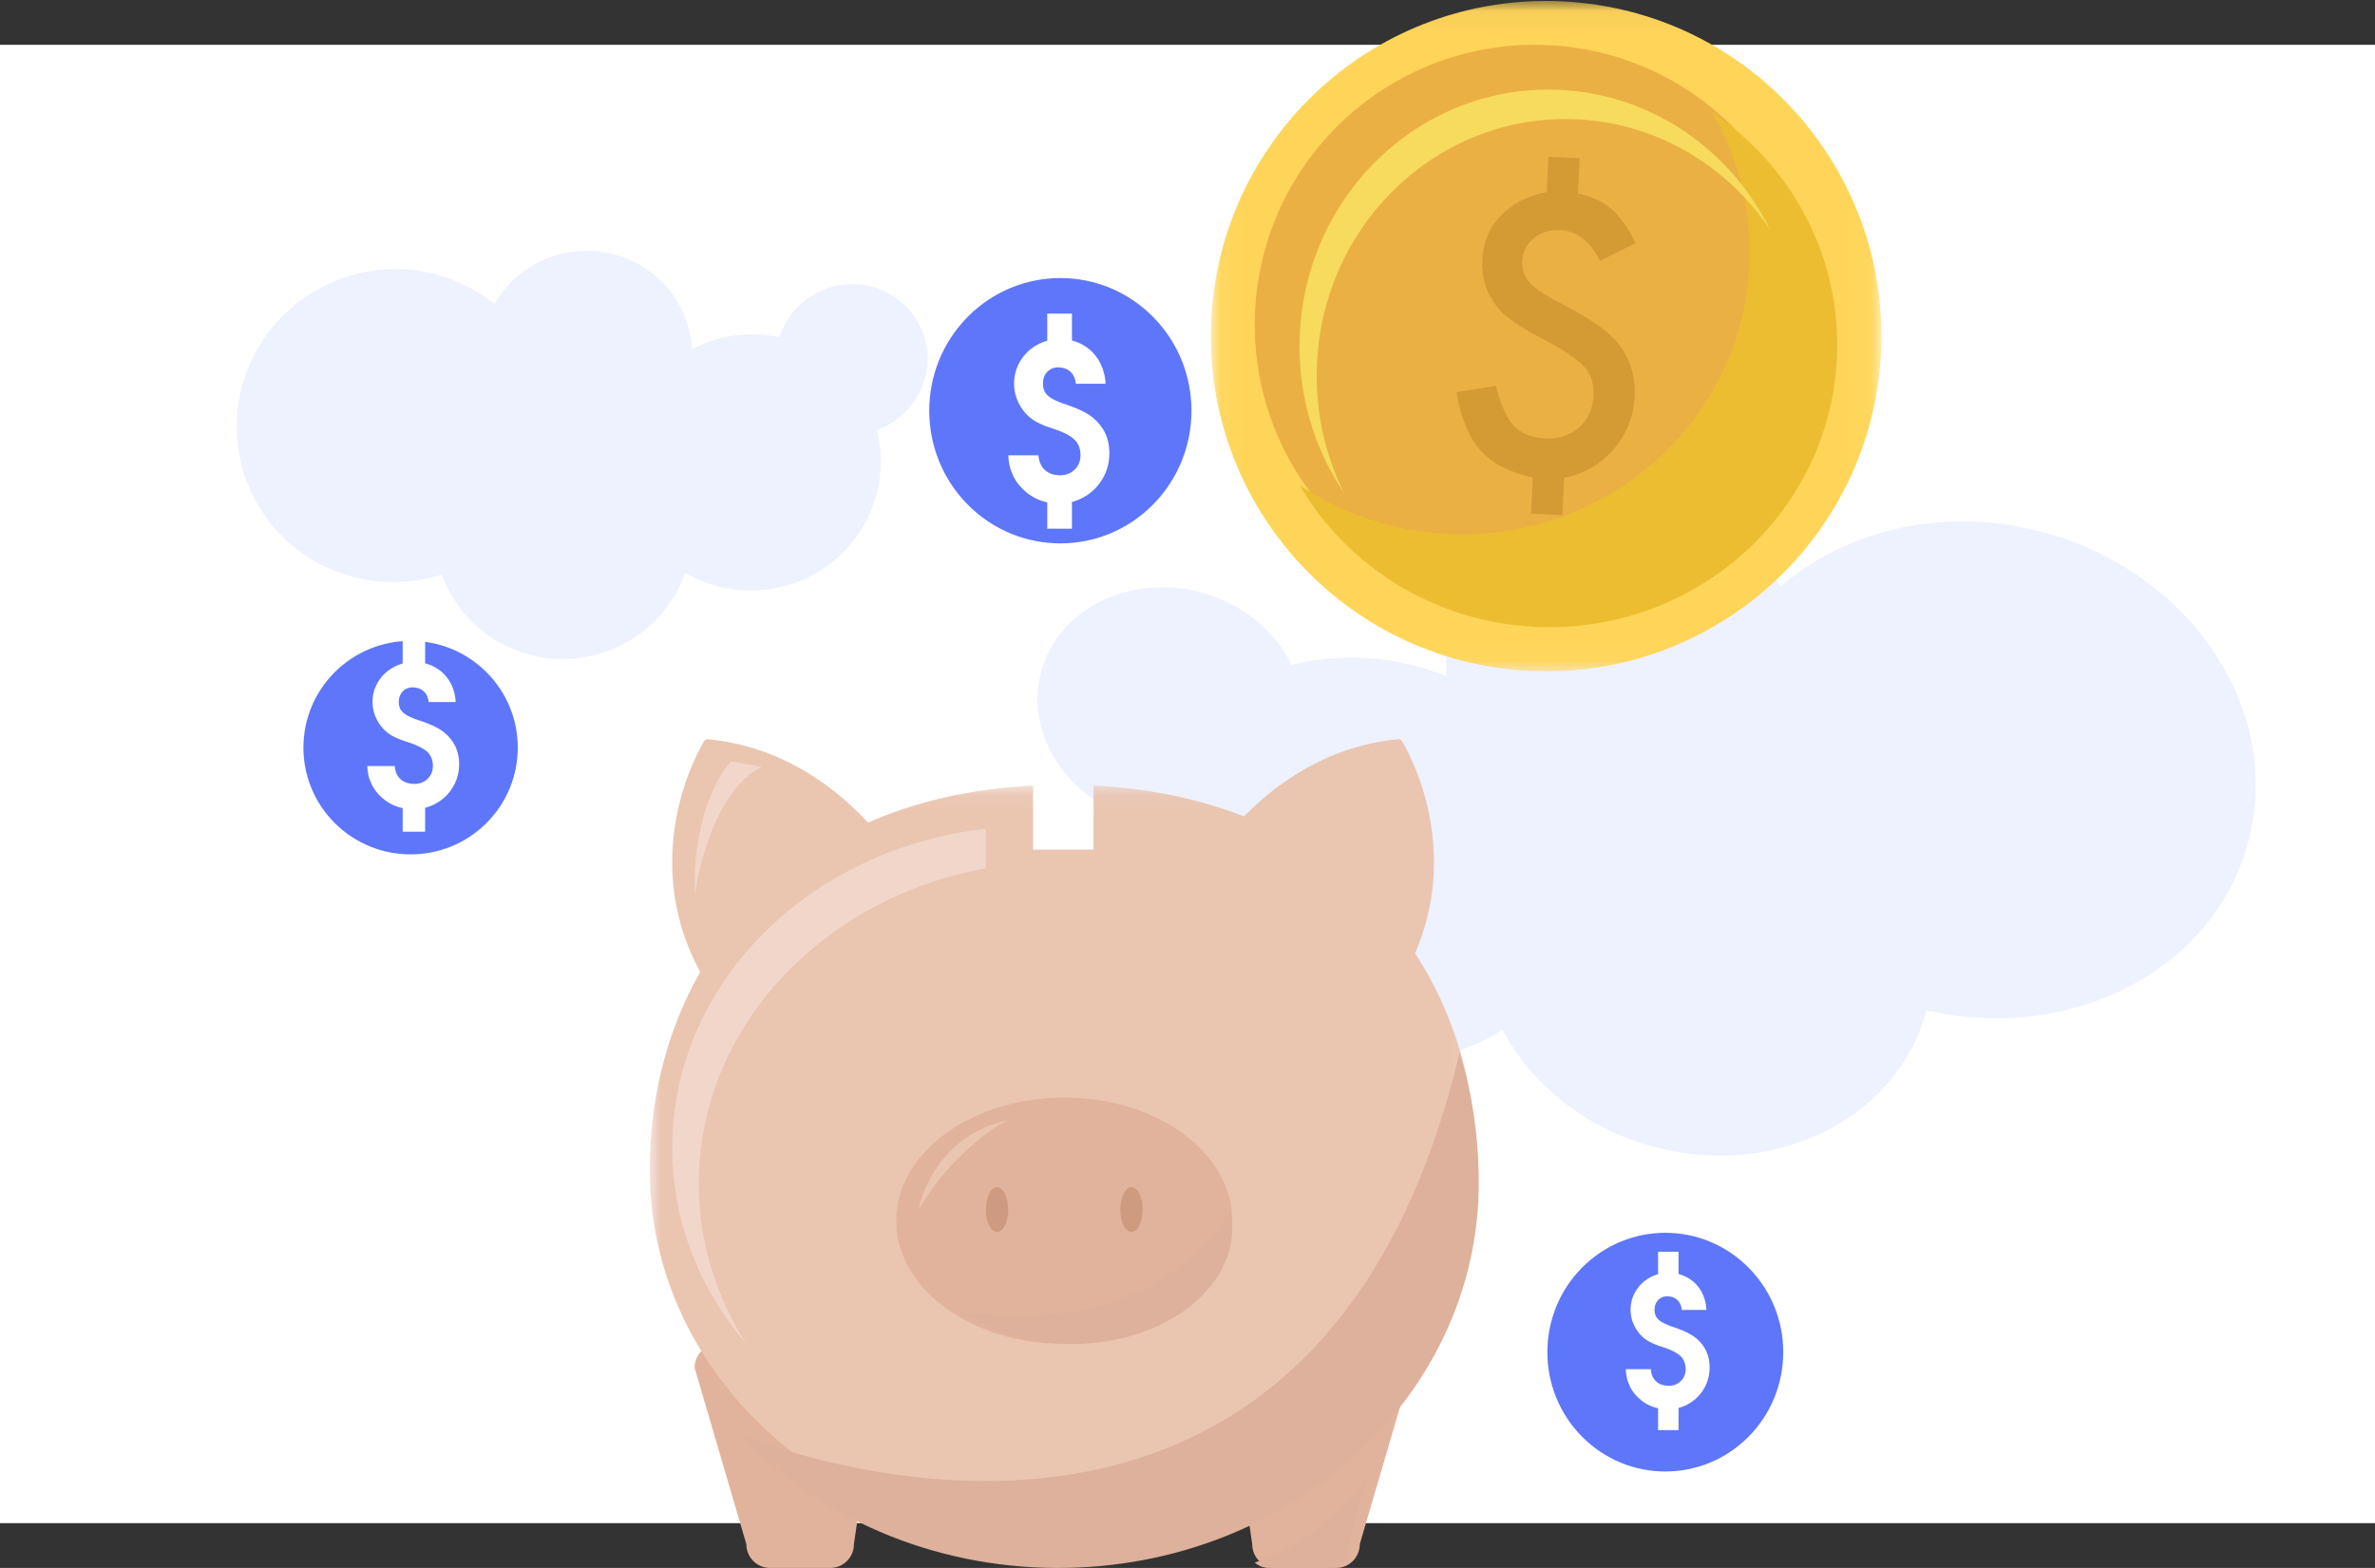 <svg width="106" height="70" viewBox="0 0 106 70" fill="none" xmlns="http://www.w3.org/2000/svg">
<rect x="0" y="0" width="106" height="70" fill="#333333" stroke="none"/>
<rect width="106" height="66" transform="translate(0 2)" fill="white"/>
<path fill-rule="evenodd" clip-rule="evenodd" d="M53.601 26.447C55.472 26.948 56.918 28.185 57.644 29.689C59.39 29.247 61.318 29.229 63.248 29.746C63.702 29.867 64.133 30.022 64.554 30.191C64.51 29.486 64.571 28.77 64.761 28.061C65.816 24.125 70.281 21.9 74.737 23.094C76.72 23.626 78.364 24.747 79.488 26.173C82.417 23.64 86.793 22.585 91.172 23.758C97.806 25.535 101.91 31.73 100.338 37.594C98.806 43.314 92.441 46.592 85.974 45.103C85.97 45.116 85.969 45.13 85.965 45.145C84.68 49.942 79.237 52.654 73.811 51.2C70.742 50.377 68.338 48.4 67.056 45.969C64.732 47.434 61.661 47.944 58.592 47.122C53.486 45.753 50.214 41.183 50.917 36.65C50.9 36.645 50.884 36.643 50.87 36.639C47.684 35.786 45.714 32.814 46.469 29.998C47.223 27.184 50.415 25.593 53.601 26.447Z" fill="#5E76FA" fill-opacity="0.102"/>
<path fill-rule="evenodd" clip-rule="evenodd" d="M36.867 12.892C35.835 13.268 35.098 14.091 34.791 15.057C33.763 14.837 32.66 14.89 31.596 15.277C31.345 15.368 31.111 15.479 30.883 15.599C30.857 15.156 30.77 14.71 30.611 14.271C29.726 11.839 27.016 10.592 24.558 11.487C23.464 11.885 22.606 12.642 22.067 13.572C20.213 12.081 17.638 11.564 15.222 12.444C11.562 13.776 9.665 17.792 10.983 21.415C12.27 24.949 16.138 26.794 19.724 25.648C19.727 25.656 19.729 25.665 19.732 25.673C20.811 28.637 24.113 30.158 27.108 29.068C28.8 28.452 30.031 27.133 30.588 25.568C32.02 26.409 33.81 26.628 35.503 26.012C38.321 24.986 39.86 22.015 39.133 19.198C39.142 19.194 39.15 19.193 39.159 19.189C40.917 18.55 41.828 16.623 41.195 14.883C40.562 13.144 38.625 12.253 36.867 12.892Z" fill="#5E76FA" fill-opacity="0.102"/>
<path fill-rule="evenodd" clip-rule="evenodd" d="M37.056 70H34.367C33.784 70 33.311 69.525 33.311 68.94L31 61.06C31 60.475 31.473 60 32.056 60L37.944 61.786C38.527 61.786 39 62.26 39 62.846L38.111 68.94C38.111 69.525 37.639 70 37.056 70Z" fill="#E2B39C"/>
<path fill-rule="evenodd" clip-rule="evenodd" d="M56.944 70H59.633C60.216 70 60.689 69.525 60.689 68.94L63 61.06C63 60.475 62.527 60 61.944 60L56.056 61.786C55.473 61.786 55 62.26 55 62.846L55.889 68.94C55.889 69.525 56.361 70 56.944 70Z" fill="#E2B39C"/>
<mask id="mask0" mask-type="alpha" maskUnits="userSpaceOnUse" x="29" y="35" width="37" height="34">
<path fill-rule="evenodd" clip-rule="evenodd" d="M29 35.068H65.916V68.918H29V35.068Z" fill="white"/>
</mask>
<g mask="url(#mask0)">
<path fill-rule="evenodd" clip-rule="evenodd" d="M48.807 35.068V37.932H46.109V35.068C34.843 35.641 29 43.388 29 52.248C29 61.455 37.264 68.918 47.458 68.918C57.652 68.918 65.916 61.455 65.916 52.248C65.916 43.388 60.083 35.64 48.807 35.068Z" fill="#EAC5B0"/>
</g>
<path fill-rule="evenodd" clip-rule="evenodd" d="M31.605 33.001C31.535 32.994 31.467 33.026 31.429 33.085C31.392 33.143 27.752 38.97 32.235 44.926C32.271 44.974 32.327 45 32.384 45C32.416 45 32.448 44.992 32.477 44.975L40.908 40.154C40.99 40.107 41.023 40.007 40.984 39.922C40.955 39.859 38.045 33.644 31.605 33.001Z" fill="#EAC5B0"/>
<path fill-rule="evenodd" clip-rule="evenodd" d="M62.571 33.085C62.533 33.026 62.464 32.995 62.396 33.001C55.955 33.644 53.045 39.859 53.016 39.922C52.977 40.007 53.01 40.107 53.092 40.154L61.523 44.975C61.552 44.992 61.584 45 61.616 45C61.673 45 61.729 44.974 61.765 44.926C66.248 38.97 62.608 33.143 62.571 33.085Z" fill="#EAC5B0"/>
<path fill-rule="evenodd" clip-rule="evenodd" d="M55 54.5C55 57.538 51.642 60 47.5 60C43.358 60 40 57.538 40 54.5C40 51.462 43.358 49 47.5 49C51.642 49 55 51.462 55 54.5Z" fill="#E2B39C"/>
<path fill-rule="evenodd" clip-rule="evenodd" d="M44 38.769V37C36.109 37.875 30 43.92 30 51.248C30 54.542 31.236 57.577 33.312 60C31.962 57.893 31.189 55.45 31.189 52.844C31.189 45.889 36.693 40.089 44 38.769Z" fill="#F2D6C9"/>
<path fill-rule="evenodd" clip-rule="evenodd" d="M33 64.026C36.443 67.684 41.539 70 47.225 70C57.594 70 66 62.3 66 52.801C66 50.79 65.712 48.834 65.142 47C58.525 74.926 33 64.026 33 64.026Z" fill="#DDB19B"/>
<path fill-rule="evenodd" clip-rule="evenodd" d="M54.916 54C51.666 59.198 45.92 58.891 43 58.612C44.275 59.473 45.98 60 47.856 60C51.801 60 55 57.671 55 54.798C55 54.526 54.971 54.26 54.916 54Z" fill="#DDB19B"/>
<path fill-rule="evenodd" clip-rule="evenodd" d="M32.625 34C32.625 34 30.891 35.694 31.006 40C31.006 40 31.576 35.456 34 34.233L32.625 34Z" fill="#F2D6C9"/>
<path fill-rule="evenodd" clip-rule="evenodd" d="M41 54C41 54 41.532 50.776 45 50C45 50 42.721 51.083 41 54Z" fill="#EAC5B0"/>
<path fill-rule="evenodd" clip-rule="evenodd" d="M56 69.758C56.173 69.909 56.392 70 56.631 70H59.205C59.763 70 60.215 69.508 60.215 68.9L61 66C59.074 68.43 57.184 69.384 56 69.758Z" fill="#DDB19B"/>
<path fill-rule="evenodd" clip-rule="evenodd" d="M45 54C45 54.552 44.776 55 44.5 55C44.224 55 44 54.552 44 54C44 53.448 44.224 53 44.5 53C44.776 53 45 53.448 45 54Z" fill="#CE9A80"/>
<path fill-rule="evenodd" clip-rule="evenodd" d="M51 54C51 54.552 50.776 55 50.5 55C50.224 55 50 54.552 50 54C50 53.448 50.224 53 50.5 53C50.776 53 51 53.448 51 54Z" fill="#CE9A80"/>
<mask id="mask1" mask-type="alpha" maskUnits="userSpaceOnUse" x="54" y="0" width="30" height="30">
<path fill-rule="evenodd" clip-rule="evenodd" d="M54.042 0.043H83.969V29.97H54.042V0.043Z" fill="white"/>
</mask>
<g mask="url(#mask1)">
<path fill-rule="evenodd" clip-rule="evenodd" d="M54.06 14.272C54.466 6.018 61.486 -0.344 69.74 0.061C77.994 0.467 84.356 7.487 83.951 15.741C83.545 23.995 76.525 30.358 68.271 29.952C60.017 29.546 53.654 22.526 54.06 14.272Z" fill="#FFD559"/>
</g>
<path fill-rule="evenodd" clip-rule="evenodd" d="M56.015 13.886C56.354 6.991 62.218 1.677 69.114 2.015C76.009 2.354 81.324 8.218 80.985 15.114C80.646 22.009 74.782 27.323 67.886 26.985C60.991 26.646 55.676 20.782 56.015 13.886Z" fill="#EBB044"/>
<path fill-rule="evenodd" clip-rule="evenodd" d="M76.403 5C77.583 7.018 78.207 9.38 78.082 11.875C77.734 18.825 71.707 24.181 64.62 23.84C62.159 23.721 59.894 22.93 58 21.658C60.105 25.259 63.98 27.766 68.522 27.985C75.609 28.326 81.636 22.969 81.984 16.02C82.212 11.484 79.963 7.391 76.403 5Z" fill="#EDBD31"/>
<path fill-rule="evenodd" clip-rule="evenodd" d="M58.779 16.218C59.08 9.893 64.291 5.018 70.418 5.329C74 5.511 77.101 7.424 79 10.246C77.248 6.716 73.767 4.223 69.653 4.014C63.526 3.703 58.315 8.578 58.014 14.903C57.889 17.53 58.631 19.994 59.981 22C59.124 20.272 58.68 18.296 58.779 16.218Z" fill="#F7DB5E"/>
<path fill-rule="evenodd" clip-rule="evenodd" d="M70.504 7.069L70.427 8.641C71.048 8.774 71.55 9.008 71.933 9.343C72.315 9.678 72.671 10.181 73 10.851L71.405 11.649C70.98 10.77 70.391 10.312 69.637 10.275C69.17 10.252 68.776 10.371 68.455 10.634C68.133 10.897 67.963 11.237 67.942 11.654C67.924 12.034 68.033 12.356 68.27 12.619C68.502 12.877 68.982 13.193 69.708 13.567C70.336 13.893 70.853 14.196 71.259 14.476C71.666 14.756 71.969 15.022 72.17 15.273C72.738 15.955 72.999 16.759 72.954 17.684C72.91 18.593 72.6 19.382 72.025 20.05C71.455 20.713 70.716 21.143 69.808 21.34L69.727 23L68.334 22.931L68.412 21.319C67.381 21.096 66.605 20.696 66.085 20.118C65.566 19.54 65.204 18.67 65 17.507L66.769 17.225C66.968 18.05 67.232 18.644 67.56 19.009C67.904 19.358 68.376 19.548 68.976 19.578C69.56 19.606 70.057 19.441 70.469 19.081C70.874 18.725 71.091 18.251 71.12 17.657C71.146 17.128 71.005 16.695 70.697 16.358C70.54 16.195 70.306 16.008 69.994 15.796C69.683 15.585 69.283 15.352 68.796 15.098C67.789 14.582 67.133 14.12 66.829 13.714C66.342 13.105 66.119 12.395 66.159 11.582C66.177 11.197 66.256 10.842 66.394 10.516C66.532 10.191 66.723 9.899 66.967 9.64C67.211 9.381 67.508 9.162 67.857 8.98C68.206 8.799 68.599 8.663 69.034 8.572L69.111 7L70.504 7.069Z" fill="#D49A34"/>
<path fill-rule="evenodd" clip-rule="evenodd" d="M21.708 30.006C20.776 29.076 19.55 28.61 18.326 28.61C17.1 28.61 15.877 29.076 14.943 30.006C13.075 31.867 13.075 34.885 14.943 36.747C15.877 37.678 17.1 38.143 18.326 38.143C19.55 38.143 20.776 37.678 21.708 36.747C23.576 34.885 23.576 31.867 21.708 30.006Z" fill="#5E76FA"/>
<path fill-rule="evenodd" clip-rule="evenodd" d="M78.047 56.599C77.022 55.559 75.673 55.038 74.326 55.038C72.977 55.038 71.631 55.559 70.603 56.599C68.548 58.678 68.548 62.052 70.603 64.133C71.631 65.173 72.977 65.694 74.326 65.694C75.673 65.694 77.022 65.173 78.047 64.133C80.103 62.052 80.103 58.678 78.047 56.599Z" fill="#5E76FA"/>
<path fill-rule="evenodd" clip-rule="evenodd" d="M51.463 14.148C50.323 12.992 48.824 12.413 47.326 12.413C45.827 12.413 44.33 12.992 43.187 14.148C40.903 16.46 40.903 20.211 43.187 22.524C44.33 23.68 45.827 24.259 47.326 24.259C48.824 24.259 50.323 23.68 51.463 22.524C53.749 20.211 53.749 16.46 51.463 14.148Z" fill="#5E76FA"/>
<path fill-rule="evenodd" clip-rule="evenodd" d="M19.827 32.7C19.608 32.523 19.287 32.362 18.863 32.215L18.592 32.124C18.538 32.105 18.49 32.085 18.442 32.066C18.226 31.98 18.067 31.89 17.972 31.796C17.856 31.681 17.797 31.529 17.797 31.342C17.797 31.149 17.856 30.991 17.97 30.87C18.086 30.748 18.236 30.686 18.421 30.686C18.428 30.686 18.435 30.688 18.442 30.688C18.631 30.692 18.789 30.75 18.912 30.863C19.041 30.98 19.114 31.14 19.132 31.342H20.338C20.32 31 20.229 30.692 20.067 30.419C19.903 30.146 19.683 29.934 19.405 29.783C19.268 29.708 19.125 29.653 18.974 29.615V28.54H18.442H17.972V29.622H17.973C17.826 29.661 17.686 29.718 17.551 29.794C17.266 29.952 17.04 30.168 16.875 30.442C16.709 30.716 16.627 31.012 16.627 31.333C16.627 31.631 16.7 31.914 16.848 32.181C16.995 32.446 17.193 32.657 17.446 32.815C17.573 32.895 17.748 32.976 17.969 33.058C18.001 33.067 18.086 33.095 18.222 33.138C18.3 33.165 18.373 33.19 18.442 33.215C18.703 33.316 18.901 33.421 19.034 33.533C19.225 33.697 19.321 33.916 19.321 34.189C19.321 34.423 19.243 34.617 19.086 34.768C18.93 34.922 18.728 34.998 18.486 34.998C18.47 34.998 18.457 34.996 18.442 34.995C18.21 34.986 18.019 34.918 17.872 34.783C17.718 34.64 17.634 34.446 17.617 34.199H16.391C16.406 34.485 16.455 34.72 16.537 34.898C16.622 35.123 16.759 35.326 16.94 35.509C17.234 35.808 17.578 35.997 17.972 36.079V37.13H18.442H18.974V36.063C19.148 36.019 19.315 35.952 19.476 35.859C19.791 35.681 20.038 35.438 20.22 35.128C20.402 34.821 20.492 34.479 20.492 34.108C20.492 33.532 20.27 33.061 19.827 32.7Z" fill="white"/>
<path fill-rule="evenodd" clip-rule="evenodd" d="M75.696 59.738C75.496 59.575 75.203 59.426 74.816 59.289L74.569 59.205C74.519 59.188 74.476 59.169 74.432 59.151C74.235 59.071 74.09 58.988 74.003 58.901C73.897 58.794 73.844 58.654 73.844 58.48C73.844 58.302 73.897 58.155 74.001 58.042C74.107 57.929 74.244 57.872 74.413 57.872C74.419 57.872 74.425 57.874 74.432 57.874C74.604 57.878 74.749 57.931 74.861 58.036C74.979 58.145 75.045 58.293 75.062 58.48H76.162C76.146 58.163 76.063 57.878 75.915 57.625C75.766 57.372 75.564 57.175 75.31 57.035C75.186 56.966 75.055 56.914 74.917 56.879V55.883H74.432H74.003V56.886H74.004C73.87 56.922 73.743 56.974 73.619 57.045C73.359 57.191 73.152 57.392 73.002 57.646C72.85 57.9 72.775 58.175 72.775 58.472C72.775 58.748 72.843 59.01 72.978 59.257C73.112 59.504 73.293 59.699 73.523 59.845C73.639 59.919 73.798 59.994 74.001 60.071C74.029 60.079 74.107 60.105 74.231 60.145C74.302 60.17 74.369 60.193 74.432 60.217C74.67 60.309 74.851 60.407 74.972 60.511C75.146 60.663 75.234 60.866 75.234 61.119C75.234 61.336 75.163 61.516 75.02 61.656C74.877 61.798 74.693 61.869 74.472 61.869C74.457 61.869 74.445 61.867 74.432 61.866C74.22 61.858 74.046 61.795 73.912 61.669C73.771 61.537 73.695 61.357 73.679 61.128H72.56C72.574 61.393 72.618 61.611 72.694 61.776C72.771 61.984 72.896 62.173 73.061 62.343C73.33 62.62 73.643 62.794 74.003 62.871V63.846H74.432H74.917V62.856C75.077 62.816 75.228 62.753 75.376 62.667C75.663 62.502 75.888 62.276 76.054 61.99C76.221 61.705 76.303 61.388 76.303 61.044C76.303 60.51 76.1 60.074 75.696 59.738Z" fill="white"/>
<path fill-rule="evenodd" clip-rule="evenodd" d="M48.782 18.65C48.541 18.453 48.188 18.273 47.721 18.108L47.423 18.007C47.363 17.986 47.31 17.963 47.258 17.942C47.02 17.845 46.845 17.745 46.74 17.64C46.612 17.511 46.548 17.342 46.548 17.132C46.548 16.917 46.612 16.741 46.738 16.604C46.866 16.468 47.031 16.399 47.235 16.399C47.242 16.399 47.249 16.401 47.258 16.401C47.465 16.406 47.64 16.47 47.775 16.597C47.917 16.728 47.997 16.907 48.017 17.132H49.344C49.324 16.75 49.224 16.406 49.046 16.101C48.866 15.796 48.623 15.558 48.317 15.39C48.166 15.306 48.009 15.244 47.843 15.202V14H47.258H46.74V15.21H46.742C46.58 15.254 46.426 15.316 46.277 15.402C45.963 15.578 45.714 15.82 45.533 16.127C45.35 16.433 45.26 16.764 45.26 17.123C45.26 17.456 45.341 17.772 45.504 18.07C45.666 18.367 45.883 18.602 46.161 18.779C46.301 18.868 46.493 18.959 46.737 19.051C46.772 19.061 46.866 19.092 47.015 19.14C47.101 19.17 47.182 19.198 47.258 19.227C47.545 19.338 47.763 19.457 47.909 19.582C48.119 19.765 48.225 20.01 48.225 20.314C48.225 20.576 48.139 20.793 47.967 20.963C47.794 21.134 47.572 21.219 47.306 21.219C47.288 21.219 47.274 21.217 47.258 21.216C47.002 21.206 46.792 21.13 46.63 20.979C46.461 20.819 46.368 20.602 46.349 20.326H45C45.017 20.645 45.071 20.908 45.161 21.107C45.255 21.358 45.405 21.586 45.605 21.791C45.929 22.125 46.306 22.335 46.74 22.428V23.603H47.258H47.843V22.41C48.035 22.361 48.218 22.285 48.396 22.182C48.742 21.983 49.014 21.711 49.214 21.365C49.415 21.021 49.514 20.639 49.514 20.224C49.514 19.58 49.27 19.054 48.782 18.65Z" fill="white"/>
</svg>
